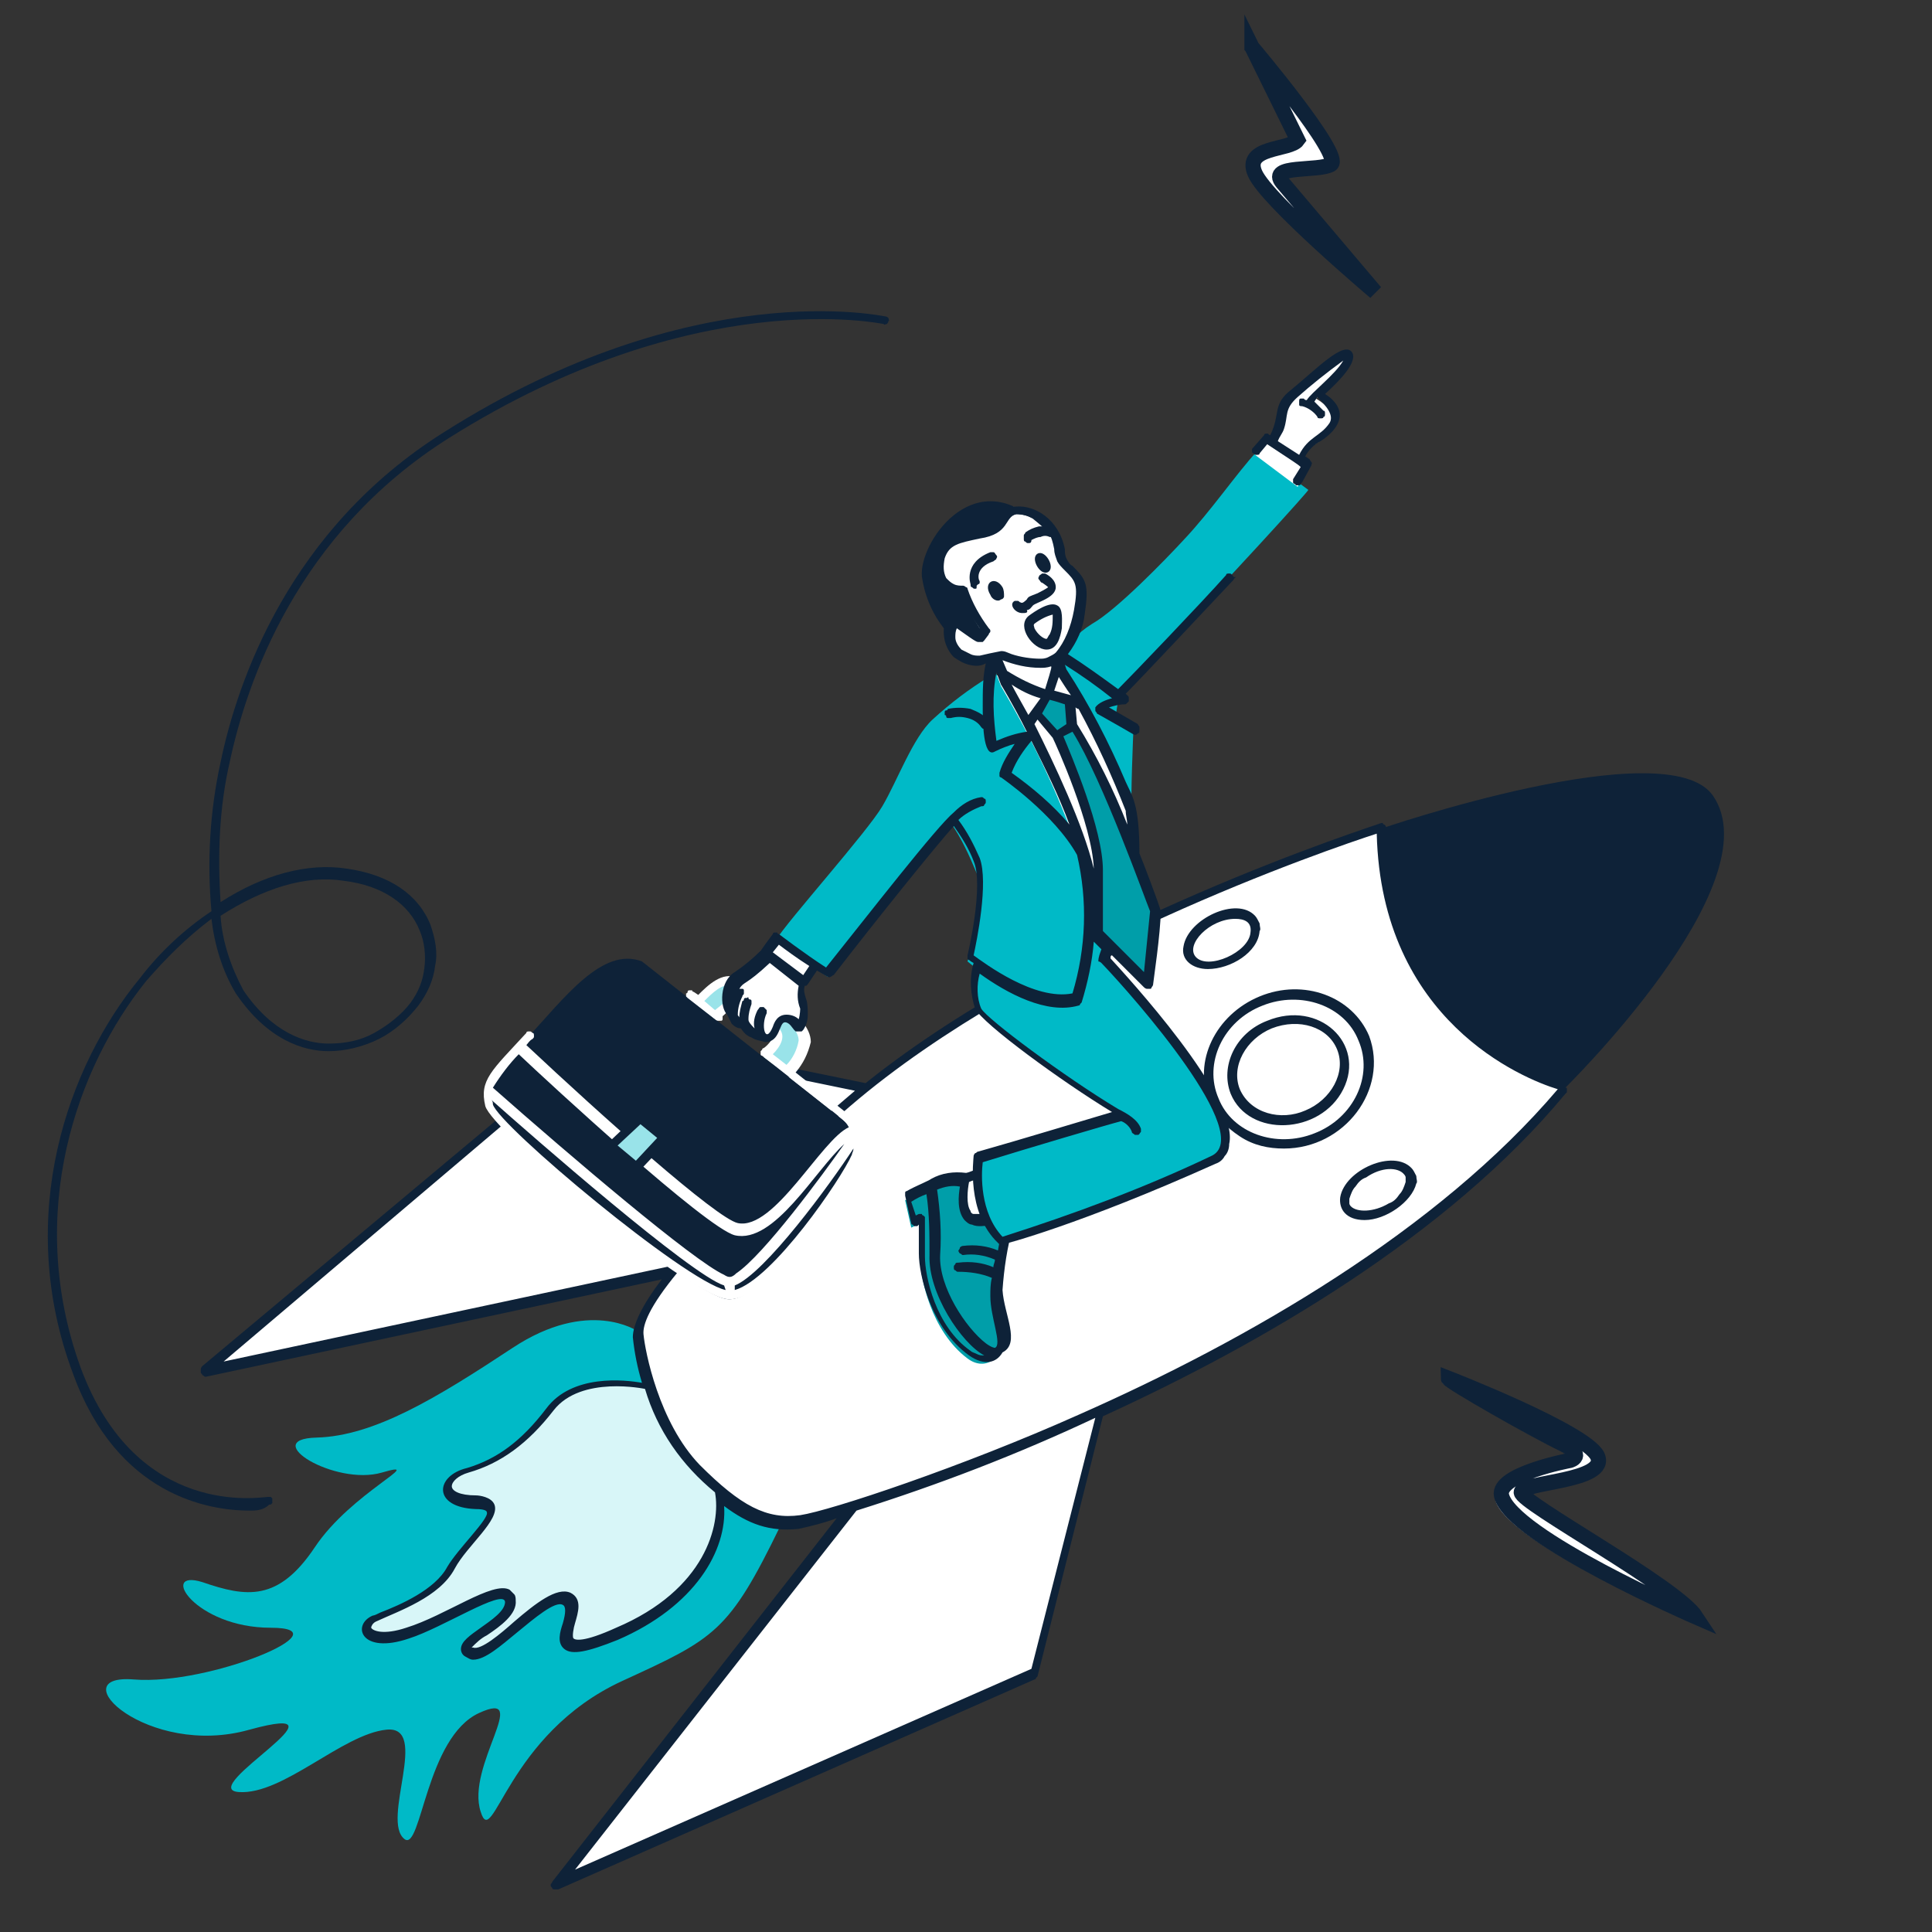 <svg xmlns="http://www.w3.org/2000/svg" viewBox="0 0 127 127"><rect x="0" y="0" width="127" height="127" fill="#333333" stroke="none"/><style>.st0{fill:#0e2238}.st0,.st1,.st2{fill-rule:evenodd;clip-rule:evenodd}.st1{fill:#fff}.st2{fill:#00bac7}.st4{fill:#0e2238}.st5{fill-rule:evenodd;clip-rule:evenodd;fill:#009ea9}.st6{fill:#fff;stroke:#0e2238;stroke-miterlimit:10}.st7{fill-rule:evenodd;clip-rule:evenodd;fill:#99e3e9}</style><path class="st0" d="M102.8 71.6c-7.9-2.9-12-8.5-12.1-17.1 0 0 18.9-6.5 21.9-2.2 4 5.8-9.8 19.3-9.8 19.3z"/><path class="st1" d="M82 3.3s6 7.1 5.2 7.7c-.8.5-4.2 0-3.2 1.2l6.1 7.2s-7.1-6-7.9-7.8c-.8-1.8 2.3-1.5 2.8-2.2l-3-6.1z"/><path class="st2" d="M51.3 100.3c3.4-6.9-9.4-12.8-9.4-12.8s-3.2-2.2-8.2 1.1c-5 3.3-9.1 5.8-12.9 5.9-3.8.1 1.2 3.2 4.3 2.3 3.1-.9-2 1.3-4.4 4.9-2.4 3.6-4.5 3.3-7.4 2.3-2.9-.9-.5 3 4.5 3s-4 3.8-9 3.4c-4.9-.4.9 5.2 7.6 3.3 7.3-2-3.6 3.9-.7 4.1s6.8-3.8 9.7-4.1c2.9-.3-.4 6 1.2 7.2 1.1.8 1.4-6.7 4.9-8.3s-.9 3.5.1 6.5c.8 2.6 1.7-5.1 9.3-8.6 6.1-2.8 7-3.2 10.4-10.2z"/><path d="M47.2 98.2c-.3-5.6-4.8-7-4.8-7s-4.4-1-6.4 1.5c-1.9 2.5-3.7 3.5-5.4 4-1.7.4-2 2 .6 2.1 2.6.1-.6 2.5-1.6 4.3-1 1.8-3.9 2.8-5 3.4-1.1.5-.5 1.8 2.2 1 2.7-.9 6.6-3.7 6.7-2.2s-3.9 2.7-2.7 3.4 4.9-4.2 6.4-3.6c1.5.6-2.6 4.8 3.3 2.3s6.9-6.6 6.7-9.2z" fill-rule="evenodd" clip-rule="evenodd" fill="#d8f6f8"/><path class="st1" d="M102.8 71.6s-12-2.9-12.1-17.1c0 0-20.7 6.5-33.9 17.1L39.5 68l-26 22.2 30.8-6.6c-2.2 2.7-2.4 3.8-2.3 4.3.1 1.3 1 5.9 3.8 8.8 2.8 2.8 4.5 3.7 6.8 3.4 1.2-.2 2.3-.6 3.5-.9l-19.3 24.7L68 110l4.4-17.2C82.8 88 95 80.9 102.8 71.6z"/><path class="st4" d="M103 71.2c-.1 0-11.7-3-11.9-16.8v-.1l-.1-.1s-.1 0-.1-.1h-.1c-.2.1-20.8 6.6-33.9 17.1l-17.1-3.5h-.1s-.1 0-.1.1l-26.3 22s-.1.1-.1.2v.2c0 .1.1.1.1.2.1 0 .1.1.2.1s-1.4.3 30-6.4c-1.3 1.7-1.9 3-1.9 3.8.1 1 .3 2 .6 3-1.1-.2-4.6-.6-6.3 1.7-1.6 2.1-3.2 3.3-5.2 3.9-2.1.5-2.3 2.6.6 2.7.5 0 .7.1.7.2.2.4-1.9 2.4-2.6 3.6-.8 1.5-3.1 2.5-4.4 3-.2.1-.4.2-.5.2-1.4.6-.8 2.6 2.4 1.5 2.2-.7 6.2-3.3 6.3-2.4 0 .6-.9 1.2-1.6 1.7-.7.5-1.3.9-1.3 1.4 0 .2.1.4.3.5.2.1.3.2.5.2.8 0 1.8-.9 2.9-1.8 1.1-.9 2.5-2.1 3-1.8.2.1.2.5 0 1.2-.2.6-.4 1.3.1 1.7.5.4 1.5.2 3.5-.6 5.1-2.2 7.2-5.9 7-8.8 1.6 1.2 3 1.7 4.9 1.5.9-.2 1.7-.4 2.5-.7l-18.7 23.9c0 .1-.1.1-.1.2s0 .1.1.2c0 .1.1.1.2.1h.2L68 110.4s.1 0 .1-.1l.1-.1 4.3-17.1c10.5-4.8 22.7-11.9 30.4-21.2l.1-.1v-.2c0-.1 0-.1-.1-.1.2-.3.1-.3.1-.3zM14.7 89.5l25-21.2 16.5 3.4c-3.3 2.8-9.1 7.9-12 11.5l-29.5 6.3zM40.5 107c-2.2 1-2.7.8-2.8.7-.1-.1 0-.7.1-1 .2-.7.5-1.6-.3-2-.9-.4-2.3.7-3.7 1.9-.9.8-2.2 1.9-2.7 1.7H31c.3-.3.6-.6 1-.8.9-.6 2-1.4 1.9-2.3 0-.1 0-.3-.1-.4l-.3-.3c-1.1-.6-4.2 1.7-6.8 2.5-1.5.5-2.2.2-2.3 0 0-.1.1-.3.3-.4 1.5-.7 4.2-1.6 5.2-3.5.8-1.5 3-3.2 2.6-4.2-.2-.5-1-.6-1.2-.6-1.1 0-1.6-.3-1.6-.6s.4-.7 1.1-.9c2.1-.6 3.9-1.9 5.6-4.1 1.8-2.3 6-1.4 6-1.4.8 2.7 2.4 5 4.6 6.8.4 2.1-.6 6.4-6.5 8.9zm27.3 2.7l-30 13.2 18.5-23.6c5.4-1.7 10.6-3.7 15.7-6.1l-4.2 16.5zM70.9 93c-7.6 3.4-16.3 6.3-18.3 6.6-2.2.3-3.9-.6-6.6-3.3-2.7-2.8-3.6-7.5-3.7-8.6-.1-1.2 1.6-4.7 13.6-15 11.9-10.2 31.5-16.9 34.6-17.9.3 12.3 9.6 16.1 11.9 16.8C94.5 80.9 82 88.1 70.9 93z"/><path class="st1" d="M70.1 61.9c1.1 0 2.2-.3 3.2-.9.6-2.5.9-5.1.9-7.7l-4.3-9.5-4.4.6 4.6 17.5zm-6.8 15.8l1.2-.4 2.1 2.9c-.3.3-.5.6-.7 1 0 0-3.2.4-3.5-1.3-.1-.4-.1-.9 0-1.3.2-.3.5-.7.9-.9z"/><path class="st5" d="M66 81s-.2-.8-1.8-.7c-1.6.1-.9-2.6-.9-2.6-1.3-.1-1.8.1-3.8 1.2l.4 1.8.6-.3v2.4c0 1.2.7 4.7 3.1 6.5 1.2.9 2.4-.1 2.2-1.4-.1-.7-.4-1.7-.5-2.6 0-1.5.3-2.9.7-4.3z"/><path class="st4" d="M66.4 80.8s-.3-1.1-2.1-1H64c-.1 0-.2-.1-.2-.2-.3-.4-.2-1.4-.1-1.9.2-.1.6-.2 1.1-.4.1 0 .1-.1.2-.2v-.2c0-.1-.1-.1-.2-.2h-.2c-.5.2-1 .4-1.1.4-.8-.1-1.6 0-2.3.4-.1.1-1.1.5-1.6.8-.1 0-.1.1-.1.1v.2l.4 1.8s0 .1.1.1l.1.1h.2l.1-.1v1.9c0 1.4.8 4.9 3.3 6.7 1 .7 1.8.5 2.2-.2 1.2-.6.1-2.5 0-4.1.1-1.4.3-2.8.7-4.2-.2.3-.2.3-.2.2zm-1.7 8.3c-.2 0-.3 0-.5-.1s-.3-.1-.4-.2c-2.3-1.6-3-4.9-3-6.2V80l-.1-.1s-.1 0-.1-.1h-.2l-.2.1-.3-.9c.3-.2.7-.4 1-.5.2 1.3.2 2.7.2 4-.1 2.5 2.1 5.8 3.6 6.6.1 0 0 0 0 0zm.7-.5s-.2 0-.6-.3c-1.3-1-3.1-3.7-3-5.8.1-1.5 0-2.9-.2-4.3.5-.2 1-.3 1.5-.2-.1.6-.2 1.6.3 2.2.1.1.3.3.5.3.2.1.4.1.6.1 1-.1 1.4.3 1.4.4-.1.2-.2.6-.3 1.2-.7-.3-1.5-.4-2.3-.3-.1 0-.2.1-.2.1 0 .1-.1.2-.1.2 0 .1.1.2.1.2.1 0 .1.1.2.1.7-.1 1.4 0 2.1.3 0 .2-.1.3-.1.5-.7-.3-1.5-.4-2.3-.3-.1 0-.2 0-.2.1-.1.1-.1.1-.1.2s0 .2.1.2c.1.1.1.1.2.1.7 0 1.5.1 2.2.4-.1.4-.1.8-.1 1.2 0 1.4.8 3.2.3 3.4z"/><path class="st2" d="M72.6 63.2l.9-1.8c-.1-.5 0-1-.2-.9-3.5 1.3-8.6 2.1-8.6 1.6 0 0-1 2.9-.3 4.3.4.9 6.3 5 9.7 7 0 0-6.4 2.2-9.7 2.8 0 0-.5 3.5 1.5 5.5 0 0 4.3-1.1 13.7-5.2.2-.1.4-.3.6-.5.2-.2.3-.4.4-.7.5-3.1-8-12.1-8-12.1zm-2.9-18.9l-.3-.9c1-1.2 1.3-1.7 2.4-2.4 1.6-.9 4.8-4.2 6-5.5 1.8-1.9 3.5-4.4 4.8-5.8l3.4 2.5c.1 0-4.7 5.3-12.4 13.4 0 0-.4 1.8-.2 1.9.2.1.8.4 1.1.6 0 0-.2 4.5-.1 5.6.2-.5-2.9-7-4.7-9.4z"/><path class="st2" d="M65 44.5c-1.3.8-2.5 1.7-3.7 2.8-1.3 1.2-2.3 4-3.3 5.7-1 1.7-6.2 7.5-7 8.8 0 0 2 1.5 3.4 2.4 0 0 7.4-9.5 8.1-10.1.7 1 1.2 2.1 1.7 3.3.7 1.7-.6 5.8-.6 5.8s4.1 3.5 7.1 2.7c1-3.3 1.1-6.9.1-10.2-1.3-3.7-3-7.2-5-10.6l-.7-1.8c.1.4 0 .8-.1 1.2z"/><path class="st6" d="M82.3 3.1s6 7.1 5.2 7.7c-.8.5-4.2 0-3.2 1.2l6.1 7.2s-7.1-6-7.9-7.8c-.8-1.8 2.3-1.5 2.8-2.2l-3-6.1z"/><path class="st1" d="M53.5 63.6L51 61.9l-.7.9 2.4 2 .8-1.2zm29-33.7l.7-.8 2.7 1.8-.6 1.1-2.8-2.1z"/><path class="st4" d="M64.7 47.9h-.1l-.1-.1c-.2-.3-.5-.5-.9-.6-.4-.1-.7-.1-1.1 0h-.2s-.1 0-.1-.1c0 0 0-.1-.1-.1v-.2s0-.1.1-.1c0 0 .1 0 .1-.1.5-.1 1-.1 1.5 0 .5.2.9.4 1.2.8 0 0 .1.1.1.2v.2c0 .1-.1.1-.1.1h-.3z"/><path class="st7" d="M45.7 66.1s1.4-2 2.5-1.4c1.1.5 4.6 2.3 4.6 3.9-.2.7-.6 1.4-1.2 1.9l-1.4-1s1.2-1 .7-1.6c-.8-.8-2.8-2.3-3.2-1.7l-.8.8-1.2-.9z"/><path class="st0" d="M42.2 63.2l13.2 10.4c.4.3.7.7.9 1.2.1.5.1 1 0 1.5-.7 1.6-6 9.4-8.5 9.1S32.4 74.3 32 72.8c-.4-1.5.2-1.8 2.6-4.5 2.5-2.7 5-6.1 7.6-5.1z"/><path d="M56.6 74.4c-.2-.5-.5-.9-.9-1.2l-3.4-2.7c.5-.6.8-1.2 1-2 0-1.9-3.7-3.7-4.8-4.2-1-.5-2 .5-2.6 1.1l-.3-.2s-.1 0-.1-.1h-.2s-.1 0-.1.1c0 0 0 .1-.1.1v.2l.1.1L47 67s.1.1.2.1h.2c.1 0 .1-.1.1-.1v-.2c.1-.1.6-.5.6-.6.5-.1 2 1 2.7 1.7.2.2-.3.8-.6 1-.1 0-.1.1-.1.1l-.1.1v.2c0 .1.1.1.1.1 5.7 4.5 5.4 4.2 5.7 4.7-1.8.8-4.9 6.8-7.3 6.3-1.4-.3-9-7.1-13.9-11.7.1-.1.2-.3.4-.4.1-.1.1-.1.1-.2s0-.2-.1-.2c-.1-.1-.1-.1-.2-.1s-.2 0-.2.1c-2.3 2.5-3.1 3.1-2.7 4.8.4 1.6 13.2 12.4 15.9 12.7 2.8.3 8.1-7.5 8.8-9.3.2-.5.2-1.2 0-1.7zm-5.4-6.8c-.4-.4-2.2-2-3.2-1.9-.1 0-.2 0-.3.1-.1 0-.2.1-.2.2l-.5.4-.7-.6c.5-.5 1.2-1.2 1.8-1 2.2 1 4.4 2.5 4.4 3.6-.1.6-.4 1.2-.8 1.6l-.9-.7c.5-.5.9-1.2.4-1.7zm-3.5 17.2C45 84.2 32.8 74 32.4 72.6c0-.1 0-.2-.1-.3 2.7 2.4 13.1 11.5 15.3 12.2l.1.3zm-.1-1c-2-.9-10.1-7.8-15.2-12.3.5-.8 1.1-1.6 1.7-2.2 2 1.9 12.3 11.4 14.2 11.9 2.6.6 5.3-4.3 7.2-6-1.4 2-5.3 7.3-7.1 8.5-.3.3-.5.3-.8.1zm8.4-7.9c-.7 1.6-5.2 8.2-7.7 8.9v-.3c2-.8 6.3-6.7 7.8-9 0 .2-.1.3-.1.4z" fill="#fff"/><path class="st7" d="M40.1 75.4l2-1.9 1.6 1.3-1.9 2-1.7-1.4z"/><path class="st4" d="M41.6 77l-1.7-1.4-.1-.1v-.2s0-.1.1-.1l2-1.9c.1-.1.1-.1.2-.1s.2 0 .2.1l1.6 1.3.1.1v.2s0 .1-.1.1L42 77c-.1.1-.1.1-.2.1 0 0-.1-.1-.2-.1zm-1-1.7l1.2 1 1.4-1.5-1.1-.9-1.5 1.4z"/><path class="st1" d="M50.4 62.8c-.6.6-1.2 1.1-1.8 1.6-.8.5-.8 2.1-.4 2.3 0 0 .2.8.8.8l.6.6c.2.2.5.3.8.3.8 0 .6-1.3 1.3-1.3.5 0 .9.7.9.7.2-.3.3-.6.3-.9 0-.3 0-.6-.1-.9-.1-.2-.2-.5-.2-.7 0-.3 0-.5.1-.7l-2.3-1.8zm33.1-33.6c.2-.3.4-.7.5-1 .3-.9 0-1.4 1-2.2 1-.8 3.3-3 3.5-2.4.3.6-2 2.6-2 2.6s1.7.9 1 2-1.6.9-2.2 2.4l-1.8-1.4z"/><path class="st4" d="M87.1 25.9c1.1-1 2.1-2.1 1.8-2.7-.5-.9-2.4 1.1-4 2.4-1.3 1-.7 1.6-1.4 3-.1 0-.1-.1-.2-.1s-.2 0-.2.1l-.7.8c-.1.1-.1.1-.1.2s0 .2.1.2c.1.1.1.1.2.1s.2 0 .2-.1l.5-.6c1.8 1.2 2 1.3 2.2 1.5l-.5.8v.2s0 .1.1.1l.1.1h.2s.1 0 .1-.1l.1-.1.6-1.1c0-.1.1-.2 0-.2 0-.1-.1-.1-.1-.2l-.3-.2c.2-.4.6-.8 1-1 .8-.5 1.5-1.3 1.2-2.1-.1-.3-.4-.7-.9-1zm.3 1.9c-.6.9-1.4.9-2 2.1L84 29c.1-.3.3-.5.4-.8.3-.9 0-1.3.9-2.1s1.9-1.6 3-2.4c-.5.9-2.1 2.1-2.4 2.6-.1 0-.1 0-.2-.1h-.2c-.1 0-.1.1-.1.2v.2c0 .1.1.1.2.1.4.1.8.4 1 .7 0 .1.1.1.2.1s.2 0 .2-.1c.1 0 .1-.1.1-.2s0-.2-.1-.2l-.6-.6.2-.3c.6.6 1.1 1.2.8 1.7z"/><path class="st1" d="M65.5 43.1h-.1c-.3.2-.6.3-.9.3-.3 0-.5 0-.8-.1-.2-.1-.5-.2-.7-.4-.3-.3-.5-.6-.5-1s.1-.8.3-1.1c0 0-4.6-4.9 1.9-7.2.8-.3 1.6-.4 2.4-.2 1.5.4 2.1 1.3 2.4 3.4.1.4 1.2.9 1.4 1.6.1.6.1 1.3 0 1.9-.1 1.1-.7 2.1-1.5 2.9v.5l-.4 1.9c-1-.2-2-.6-2.8-1.2l-.7-1.3z"/><path class="st5" d="M68 47l1.3 1.5s2.7 5.9 2.7 8.9v4.1l3.3 3.2s.5-3.4.5-4.7c0 0-3.1-9-5.4-12.1l-.2-1.7-1.4-.5L68 47z"/><path class="st4" d="M67.6 35.7c-.1 0-.1 0-.2-.1-.1 0-.1-.1-.1-.2v-.2c0-.1.1-.1.1-.2.3-.2.5-.3.9-.4.3 0 .6 0 .9.1.1 0 .1.1.2.2v.2c0 .1-.1.1-.2.2H69c-.2-.1-.4-.1-.6 0-.2 0-.4.1-.6.2 0 .2-.1.2-.2.2zm-3.5 3c-.1 0-.1 0-.2-.1-.1 0-.1-.1-.1-.2 0 0-.5-1.4 1.3-2.1h.2c.1 0 .1.1.2.2s0 .2 0 .2c0 .1-.1.1-.2.2-1.2.4-1 1.2-.9 1.3v.1s0 .1-.1.1l-.1.1c0 .2 0 .2-.1.2zm4.1-2.3c.5-.3 1.2.9.7 1.2s-1.2-.9-.7-1.2zm-3.1 2.7c-.5-.8.3-1.3.8-.5.1.2.1.4.1.6 0 .1-.1.2-.2.2-.2.2-.6 0-.7-.3z"/><path class="st4" d="M67.2 40.3c-.5 0-.9-.6-.5-.8h.2c.1 0 .1.1.2.1.1.1.3-.1.4-.2.1-.2.2-.2.7-.4.6-.3.7-.4.7-.4s-.1-.1-.4-.3c-.1 0-.1-.1-.2-.2s0-.2 0-.2c0-.1.1-.1.2-.2h.2c.2.1.7.4.7.9 0 .7-1.3 1-1.5 1.2-.1.1-.2.3-.4.3.1.2-.1.2-.3.2zm1.6 2.4c-.9 0-2-1.5-1.2-2.2.4-.3 1.4-1 1.9-.7.4.2.3 1 .3 1.5-.1.6-.3 1.4-1 1.4zm.4-2.3c-.4.1-.8.3-1.2.6-.1.1 0 .2 0 .3.2.4.6.7.8.7.1-.1.1-.2.2-.3.2-.4.2-.8.2-1.3z"/><path class="st0" d="M61.8 36.5s-.7 2.2 1.3 2.4c.4.9.9 1.8 1.5 2.7l-.3.4-1.5-1c-.1 0-.1 0-.2.1-.1 0-.1.1-.2.1 0 .1-.1.1-.1.2v.2c-.9-1-1.5-2.3-1.7-3.7-.2-2.2 3.3-7.3 7.4-3.7-.3-.3-.8-.4-1.2-.4-1 .2-.5 1.2-2.3 1.5-1.6.3-2.3.7-2.7 1.2z"/><path class="st4" d="M84.4 75.5c-1 0-2-.2-2.9-.8-.9-.6-1.6-1.3-2-2.3-1.1-2.6.4-5.7 3.3-6.9s6.1 0 7.2 2.6c1.3 3.5-1.6 7.4-5.6 7.4zM83 66.1c-2.6 1-3.9 3.8-2.9 6.1.9 2.3 3.8 3.3 6.3 2.3 2.6-1 3.9-3.8 2.9-6.1-.9-2.3-3.8-3.3-6.3-2.3z"/><path class="st4" d="M80.9 71.9c-.7-1.8.3-4 2.4-4.8 3.4-1.4 6.5 1.5 5 4.5s-6.2 3.2-7.4.3zm2.7-4.3c-1.7.7-2.7 2.5-2.1 4 .7 1.6 2.7 2.1 4.3 1.4 1.7-.7 2.7-2.5 2.1-4-.6-1.5-2.5-2.1-4.3-1.4zm6.1 12.6c-1.2 0-1.7-.7-1.6-1.5.3-1.8 3.5-3.2 4.7-1.9.1.1.2.3.3.5 0 .2.1.4 0 .5-.3 1.2-2 2.4-3.4 2.4zm.1-2.8c-.3.1-.5.3-.7.6-.2.2-.3.5-.4.8v.3c0 .1.1.2.1.2.4.4 1.5.4 2.5-.2.3-.1.5-.3.7-.6.2-.2.3-.5.4-.8v-.3c0-.1-.1-.2-.1-.2-.4-.5-1.5-.5-2.5.2zM79.4 63.7c-1 0-1.8-.6-1.6-1.5.3-1.8 3.5-3.3 4.7-2 .1.1.2.3.3.5 0 .2.1.4 0 .5-.1 1.4-1.9 2.5-3.4 2.5zm1.8-3.3c-1.7 0-3.3 1.7-2.6 2.5.8.9 3.5-.3 3.6-1.6.1-.7-.4-.9-1-.9zM16.4 99.3c-2.7 0-8.7-1-11.6-9-3.9-10.4-.3-20.3 4.4-26 1.3-1.7 2.9-3.2 4.7-4.4-.3-3.3-.1-6.6.6-9.8 1.1-5.3 4.5-15.3 14.7-21.7 16.4-10.4 28.9-7.6 29-7.6.1 0 .2.1.2.1 0 .1.1.2 0 .2 0 .1-.1.2-.1.2-.1 0-.2.1-.2 0-.1 0-12.4-2.7-28.6 7.5-10 6.3-13.3 16.1-14.4 21.3-.7 3-.8 6.2-.6 9.2 2.8-1.8 5.7-2.6 8.3-2.2 2.8.4 4.7 1.7 5.5 3.7.3.9.5 1.8.3 2.7-.1.9-.5 1.8-1.1 2.6-.7.9-1.6 1.7-2.6 2.2-1 .5-2.2.8-3.3.8-1.6 0-4-.7-6.1-3.8-.9-1.5-1.4-3.2-1.6-4.9-1.6 1.2-3 2.6-4.3 4.1-4.5 5.6-8 15.2-4.3 25.4 3.7 10 11.9 8.5 12.3 8.5h.2l.1.1v.3l-.1.1h-.1c-.4.4-.9.4-1.3.4zm-1.9-39.1c.1 1.7.7 3.4 1.5 4.9 1.9 2.8 4.1 3.5 5.6 3.5 1.1 0 2.1-.2 3-.7.9-.5 1.8-1.2 2.4-2 .5-.7.8-1.4.9-2.3.1-.8 0-1.7-.3-2.4-.7-1.8-2.5-3-5-3.3-2.5-.4-5.3.5-8.1 2.3z"/><path class="st1" d="M94.8 90.9s9 3.5 9.8 5.1c.8 1.7-5 1.7-5 2.4s10.2 6.2 11.5 8.2c0 0-12.2-5.3-12.8-8-.3-1.4 4.5-2.3 4.5-2.3s1.1-.3-.5-1.1c-1.8-.8-7.5-4.2-7.5-4.3z"/><path class="st6" d="M95.2 90.6s9 3.5 9.8 5.1c.8 1.7-5 1.7-5 2.4s10.2 6.2 11.5 8.2c0 0-12.2-5.3-12.8-8-.3-1.4 4.5-2.3 4.5-2.3s1.1-.3-.5-1.1c-1.7-.8-7.5-4.1-7.5-4.3z"/><path class="st4" d="M81 37.8c-.1-.1-.1-.1-.2-.1s-.2 0-.2.1c-1.6 1.8-6.2 6.6-7.1 7.5-1.1-.8-2.2-1.6-3.3-2.3.6-.8 1-1.7 1.1-2.6.3-2 .1-2.3-.8-3.2-.2-.1-.3-.3-.4-.5-.1-.2-.1-.4-.1-.6-.4-2-2-2.9-3.2-2.8-.2 0-.4.1-.6.2-.2.1-.3.3-.4.5l-.6.6c-.2.1-.5.2-.8.2-1.3.2-2.3.3-2.8 1.7-.1.3-.1.6-.1.9 0 .3.1.6.3.9.1.2.3.4.6.5.2.1.5.2.7.2.3.8.8 1.6 1.3 2.3l-1.4-.7c-.1-.2-.6-.1-.8.2-.2.4-.2.8-.1 1.3.1.4.3.8.6 1.1.3.2.6.4 1 .5.4.1.8.1 1.1-.1-.2.9-.2 1.8-.2 2.8 0 .9 0 3.5.8 3 .4-.2.9-.4 1.3-.5-.4.6-.8 1.2-1 1.9v.2c0 .1.1.1.1.1s3.5 2.4 5 5.1c.7 3 .6 6.1-.3 9.1-2.5.5-5.8-2-6.5-2.5.2-.9 1-4.8.4-6.4-.4-.9-.8-1.7-1.4-2.5.4-.4 1-.7 1.5-.9.1 0 .2 0 .2-.1.1-.1.1-.1.1-.2s0-.2-.1-.2c-.1-.1-.1-.1-.2-.1-.7.1-1.3.5-1.8 1-1.1.9-5.6 6.7-8.4 10.2-1.4-.9-3.1-2.2-3.1-2.2s-.1 0-.1-.1h-.2s-.1 0-.1.1c-.9 1.2-.7 1-.8 1.1-.5.5-1.1 1-1.7 1.4-1 .6-1 2.3-.5 2.8l.3.6c.2.2.4.3.6.3.2.3.4.5.7.6.3.2.6.2.9.3 1 0 .9-1.3 1.3-1.3.3 0 .5.4.6.5l.1.1h.4l.1-.1c.2-.3.3-.6.3-1 0-.3 0-.7-.1-1-.1-.3-.2-.6-.1-.9h.1l.1-.1.6-.9c.2.1.5.3.7.4.1 0 .1.1.2 0 .1 0 .1-.1.2-.1 2.7-3.5 6.8-8.6 7.9-9.8.5.7 1 1.5 1.3 2.3.7 1.6-.4 6.2-.4 6.2v.2c0 .1.1.1.1.1s.1.1.3.2c-.3 1-.2 2.1.1 3 .5 1 5.7 4.8 9 6.8-1.7.5-6.3 1.9-8.8 2.6-.1 0-.1.1-.2.1 0 0-.1.1-.1.2 0 .2-.5 3.7 1.6 5.7l.1.1h.2c.1 0 5.1-1.3 14-5.3.3-.1.5-.3.6-.5.2-.2.3-.5.3-.8.7-3-6.8-11.1-7.8-12.2 0-.1 0-.2.1-.2l2.1 2.1s.1.1.2.1h.2c.1 0 .1-.1.1-.1s.1-.1.1-.2.5-3.4.5-4.8c0-.2-1.3-3.6-1.4-3.8 0-3.3-.5-3.8-.9-4.7-1.1-2.6-2.4-5.1-3.9-7.4l-.1-.3c1.1.7 2.1 1.4 3.1 2.2-.4.1-.9.3-1.1.6v.2c0 .1.1.1.1.2 2.5 1.4 2.4 1.4 2.5 1.4.1 0 .1 0 .2-.1.1 0 .1-.1.1-.2v-.2c0-.1-.1-.1-.1-.2l-1.9-1.1c.3-.1.7-.2 1-.2.1 0 .1 0 .2-.1l.1-.1v-.2c0-.1 0-.1-.1-.2l-.1-.1c1-1 5.5-5.8 7.1-7.5 0 0 0-.1.1-.1v-.1c-.1.1-.1 0-.2-.1 0 .1 0 0 0 0zM52.5 67c-.2-.2-.5-.3-.8-.3-.6 0-.8.5-.9.8-.5 1.2-.8-.1-.4-.9v-.2l-.2-.2H50c-.1 0-.1.1-.2.2-.2.4-.3.8-.2 1.2-.4-.4-.4-.5-.4-.6 0-.4.1-.7.2-1v-.2s0-.1-.1-.1c0 0-.1 0-.1-.1s-.1 0-.1 0H49s-.1 0-.1.1c0 0 0 .1-.1.1-.1.4-.2.7-.2 1.1 0-.1-.1-.1-.1-.2 0-.4.1-.8.3-1.2 0-.1.1-.1.1-.2v-.2c0-.1-.1-.1-.1-.1h-.2c.3-.5.4-.2 2-1.7l1.9 1.5c-.1.5-.1 1 .1 1.5 0 0 0 .4-.1.7zm.3-2.9l-2-1.5.4-.5c.4.3 1.2.9 2 1.4l-.4.6zm12.7-15.4c-.2-1.5-.3-3 0-4.5l.3.8s.8 1.3 1.7 3.1c-.7.1-1.3.3-2 .6zm3.2-3.4c-.9-.3-1.7-.7-2.5-1.2l-.3-.7c.8.3 1.6.5 2.5.5.2 0 .4 0 .7-.1 0 .1.1-.1-.4 1.5zm1.3 1l.1 1.3-.6.4-1-1.1.5-.9c.4.1.7.2 1 .3zm-1.6-.4l-.8 1.1c-.5-.9-.9-1.6-1.1-2 .6.4 1.2.7 1.9.9zm-1.9 4.9c.3-.8.8-1.5 1.3-2.1.9 1.8 1.8 3.6 2.5 5.5-1.1-1.3-2.4-2.4-3.8-3.4zm1.5-3.2l.2-.3 1 1.2c.2.4 2.6 5.7 2.7 8.6-.7-2.9-2.6-6.9-3.9-9.5zm4.4 15.7c2.2 2.3 10.2 11.4 7.2 12.7-4.4 2.1-9 3.8-13.7 5.3-1.5-1.6-1.4-4.1-1.3-4.9 2.9-.9 8.3-2.5 9.1-2.7.3.1.6.4.7.7 0 .1.1.1.2.2h.2c.1 0 .1-.1.2-.2v-.2c-.2-.6-.9-1-1.5-1.3-3.5-2.1-8.6-5.9-9-6.6-.3-.7-.3-1.6-.1-2.3 1.8 1.3 4.4 2.7 6.5 2.1 0 0 .1 0 .1-.1l.1-.1c.4-1.3.7-2.7.8-4l.5.5c-.1.3-.2.5-.2.8.1 0 .2.1.2.1zm-1.5-16.7c1.2 2.2 2.2 4.4 3.1 6.7 0 .3.1.6.1.9-.9-2.3-2-4.5-3.3-6.6l-.1-1.1c.1.1.2.1.2.1zm4.7 13.3l-.4 4-2.7-2.7v-4c0-2.7-2.1-7.6-2.6-8.8l.6-.3c2 3.2 4.8 11.1 5.1 11.8zm-5.2-14.2c-.4-.1-.7-.2-1.1-.3l.3-.9c.2.3.5.8.8 1.2zm-1-2.8c-.1.1-.3.2-.5.3-.2.1-.4.1-.5.1-.6 0-1.3-.1-1.9-.3-.5-.2-.5-.2-.7-.2-.5.1-1 .2-1.4.3-.2 0-.4 0-.6-.1l-.6-.3c-.2-.2-.4-.5-.4-.8 0-.2 0-.4.1-.6 1.4 1 1.3.9 1.5.9h.2l.1-.1.3-.4c0-.1.1-.1.1-.2s0-.1-.1-.2c-.6-.8-1.1-1.7-1.4-2.6 0-.1-.1-.1-.1-.1s-.1-.1-.2-.1c-.2 0-.4 0-.6-.1-.2-.1-.3-.2-.5-.4-.2-.4-.2-.8-.1-1.3.3-.9.9-1 2.3-1.3 2-.3 1.6-1.4 2.4-1.6.4 0 .8.1 1.1.3 1.1.9 1.2 1 1.4 2 0 .3.1.5.2.8.1.2.3.4.5.6.7.7.9.9.6 2.6-.2 1.1-.6 2.1-1.2 2.8z"/></svg>